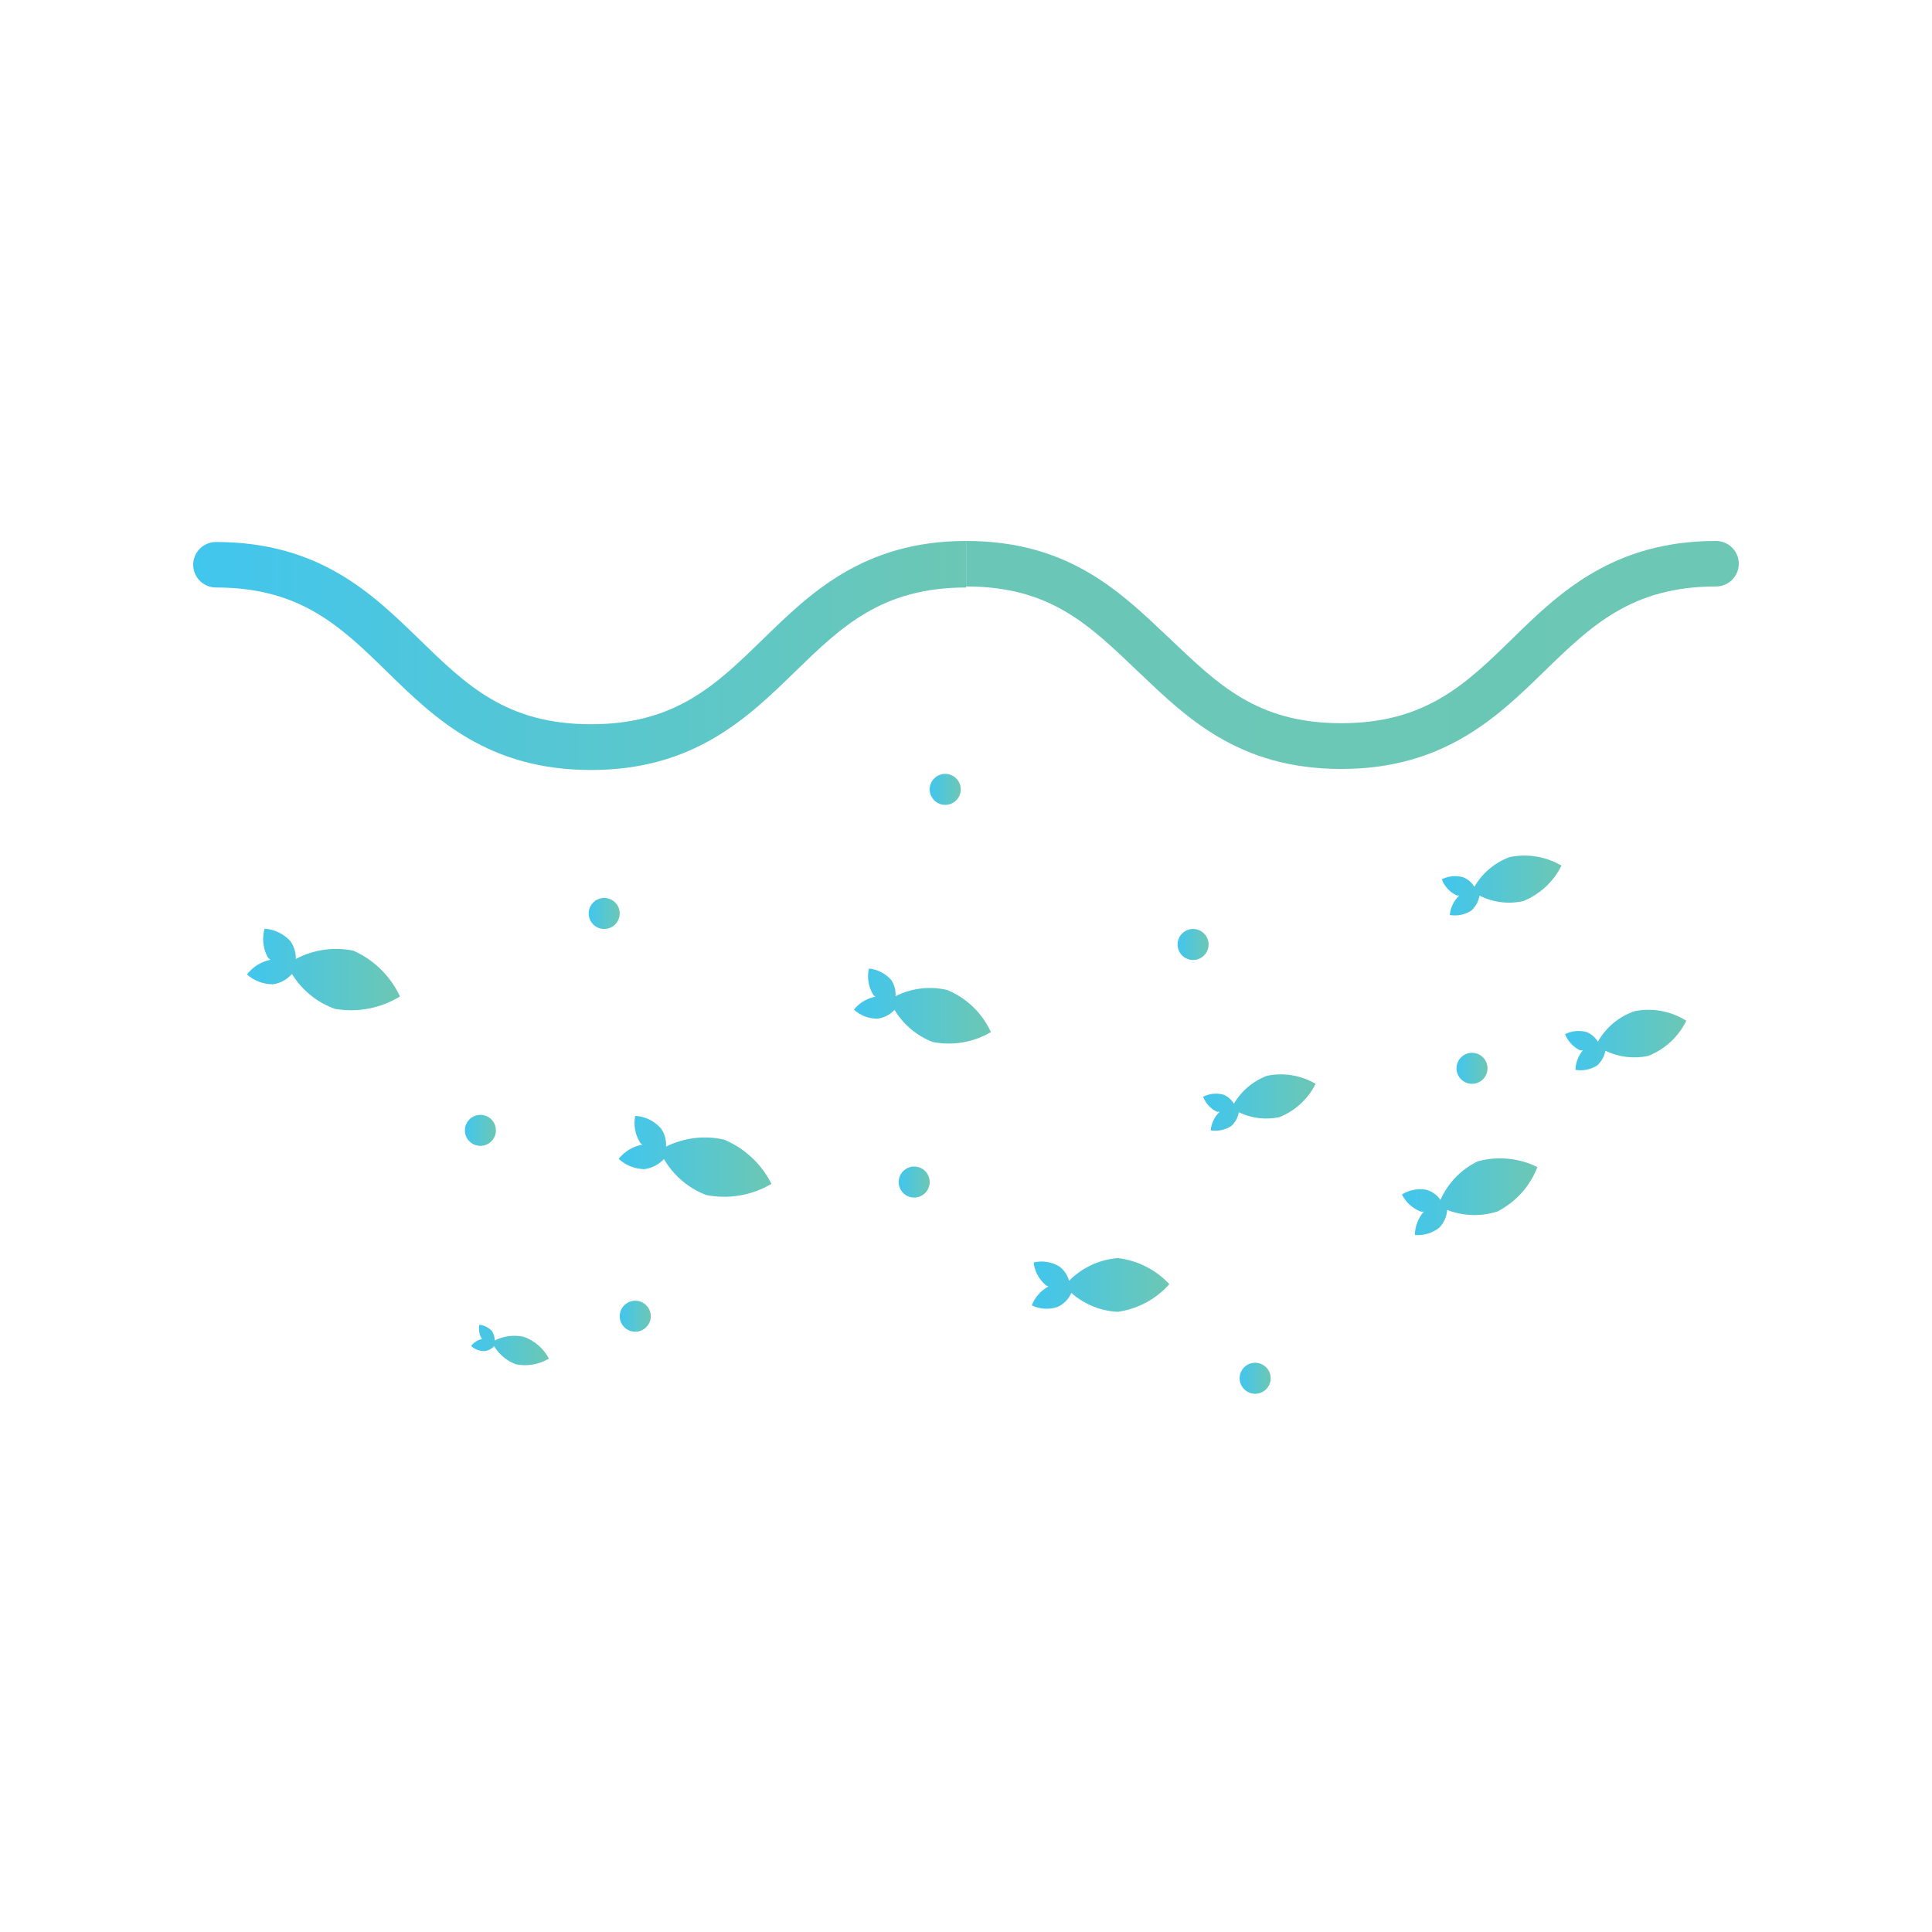 <svg width="100" height="100" viewBox="0 0 100 100" fill="none" xmlns="http://www.w3.org/2000/svg">
<path d="M50.006 28C55.358 28 58.034 30.676 60.536 33.044C63.038 35.413 65.045 37.433 69.421 37.433C73.796 37.433 75.883 35.399 78.292 33.044C80.7 30.689 83.496 28 88.822 28C89.134 28 89.433 28.124 89.654 28.345C89.875 28.566 89.999 28.865 89.999 29.177C89.999 29.49 89.875 29.789 89.654 30.01C89.433 30.231 89.134 30.355 88.822 30.355C84.46 30.355 82.359 32.389 79.937 34.744C77.516 37.099 74.746 39.801 69.421 39.801C64.095 39.801 61.392 37.125 58.89 34.744C56.388 32.362 54.381 30.355 50.006 30.355" fill="url(#paint0_linear_924_3308)"/>
<path d="M50.007 30.409C45.631 30.409 43.544 32.442 41.122 34.797C38.7 37.152 35.917 39.855 30.592 39.855C25.267 39.855 22.497 37.179 20.062 34.797C17.627 32.416 15.553 30.409 11.178 30.409C10.865 30.409 10.566 30.285 10.345 30.064C10.124 29.843 10 29.543 10 29.231C10 28.919 10.124 28.619 10.345 28.398C10.566 28.178 10.865 28.054 11.178 28.054C16.529 28.054 19.273 30.73 21.708 33.098C24.143 35.466 26.217 37.487 30.592 37.487C34.967 37.487 37.055 35.453 39.477 33.098C41.898 30.743 44.668 28 50.007 28" fill="url(#paint1_linear_924_3308)"/>
<path d="M20.704 51.576C19.696 52.194 18.497 52.423 17.332 52.218C16.408 51.887 15.624 51.249 15.111 50.412C14.858 50.706 14.506 50.896 14.121 50.947C13.628 50.946 13.152 50.766 12.783 50.438C13.084 50.045 13.516 49.775 14.001 49.676V49.676C13.943 49.642 13.893 49.597 13.854 49.542C13.613 49.09 13.556 48.563 13.693 48.07C14.205 48.104 14.684 48.334 15.031 48.712C15.22 48.983 15.319 49.306 15.312 49.636C16.226 49.15 17.282 48.998 18.296 49.208C19.357 49.682 20.212 50.523 20.704 51.576Z" fill="url(#paint2_linear_924_3308)"/>
<path d="M39.931 61.277C38.912 61.879 37.707 62.084 36.546 61.852C35.629 61.498 34.86 60.842 34.365 59.992C34.1 60.277 33.746 60.461 33.361 60.514C32.864 60.512 32.386 60.32 32.023 59.979C32.332 59.594 32.769 59.333 33.254 59.243V59.243C33.19 59.213 33.138 59.161 33.107 59.096C32.868 58.694 32.787 58.217 32.88 57.758C33.135 57.772 33.385 57.838 33.615 57.95C33.845 58.063 34.05 58.221 34.218 58.414C34.406 58.688 34.496 59.018 34.472 59.35C35.403 58.885 36.468 58.757 37.483 58.989C38.546 59.434 39.415 60.246 39.931 61.277V61.277Z" fill="url(#paint3_linear_924_3308)"/>
<path d="M68.096 56.098C67.705 56.884 67.038 57.498 66.222 57.824C65.513 57.974 64.775 57.885 64.122 57.57C64.074 57.849 63.933 58.104 63.72 58.292C63.406 58.489 63.03 58.565 62.663 58.507C62.7 58.14 62.866 57.798 63.132 57.543V57.543H62.984C62.657 57.385 62.404 57.107 62.275 56.767C62.602 56.6 62.979 56.562 63.332 56.66C63.555 56.757 63.742 56.92 63.868 57.128C64.254 56.463 64.86 55.953 65.58 55.683C66.441 55.505 67.338 55.653 68.096 56.098V56.098Z" fill="url(#paint4_linear_924_3308)"/>
<path d="M87.283 52.833C86.877 53.664 86.176 54.313 85.316 54.653C84.567 54.814 83.785 54.72 83.095 54.385C83.042 54.68 82.891 54.949 82.667 55.148C82.333 55.36 81.933 55.441 81.543 55.376C81.556 55.003 81.693 54.645 81.931 54.359V54.359C81.878 54.371 81.823 54.371 81.77 54.359C81.423 54.185 81.151 53.89 81.008 53.529C81.356 53.353 81.757 53.315 82.132 53.422C82.37 53.523 82.572 53.696 82.707 53.917C83.125 53.175 83.801 52.613 84.607 52.338C85.53 52.155 86.487 52.332 87.283 52.833V52.833Z" fill="url(#paint5_linear_924_3308)"/>
<path d="M60.525 66.468C59.832 67.249 58.883 67.757 57.849 67.9C56.963 67.855 56.118 67.51 55.453 66.923C55.314 67.243 55.062 67.5 54.744 67.646C54.305 67.796 53.824 67.767 53.406 67.565C53.567 67.149 53.87 66.803 54.263 66.589C54.204 66.568 54.149 66.536 54.102 66.495C53.766 66.199 53.551 65.789 53.5 65.344C53.726 65.29 53.961 65.281 54.19 65.318C54.42 65.355 54.64 65.436 54.838 65.558C55.082 65.74 55.256 66 55.333 66.294C56.005 65.615 56.897 65.198 57.849 65.117C58.873 65.235 59.822 65.714 60.525 66.468V66.468Z" fill="url(#paint6_linear_924_3308)"/>
<path d="M79.576 60.407C79.192 61.404 78.454 62.224 77.502 62.708C76.653 62.977 75.737 62.949 74.906 62.628C74.882 62.975 74.735 63.303 74.491 63.551C74.133 63.827 73.685 63.96 73.234 63.926C73.239 63.477 73.405 63.045 73.702 62.708C73.644 62.721 73.585 62.721 73.528 62.708C73.108 62.543 72.765 62.228 72.564 61.825C72.943 61.588 73.397 61.502 73.836 61.584C74.129 61.67 74.384 61.855 74.558 62.106C74.943 61.234 75.626 60.527 76.485 60.112C77.516 59.829 78.616 59.934 79.576 60.407V60.407Z" fill="url(#paint7_linear_924_3308)"/>
<path d="M80.822 44.805C80.41 45.634 79.711 46.285 78.855 46.638C78.087 46.811 77.283 46.712 76.581 46.357C76.53 46.657 76.379 46.931 76.152 47.133C75.823 47.345 75.427 47.426 75.042 47.361C75.078 46.973 75.254 46.612 75.537 46.344C75.537 46.344 75.537 46.344 75.537 46.344C75.489 46.358 75.438 46.358 75.39 46.344C75.038 46.176 74.765 45.879 74.627 45.514C74.97 45.34 75.367 45.301 75.737 45.407C75.979 45.504 76.181 45.678 76.313 45.902C76.722 45.194 77.365 44.649 78.133 44.364C79.053 44.172 80.011 44.329 80.822 44.805V44.805Z" fill="url(#paint8_linear_924_3308)"/>
<path d="M28.412 70.321C27.898 70.63 27.287 70.735 26.7 70.615C26.23 70.438 25.834 70.108 25.576 69.679C25.444 69.825 25.263 69.916 25.067 69.933C24.814 69.936 24.569 69.84 24.385 69.665C24.541 69.467 24.765 69.333 25.014 69.291V69.291C24.988 69.299 24.959 69.299 24.933 69.291C24.805 69.073 24.762 68.816 24.813 68.568C25.066 68.594 25.299 68.713 25.469 68.903C25.562 69.046 25.608 69.214 25.602 69.385C26.073 69.146 26.613 69.08 27.128 69.197C27.679 69.401 28.137 69.802 28.412 70.321V70.321Z" fill="url(#paint9_linear_924_3308)"/>
<path d="M51.291 53.422C50.379 53.957 49.303 54.138 48.267 53.931C47.447 53.609 46.756 53.026 46.3 52.272C46.066 52.527 45.747 52.688 45.403 52.727C44.958 52.727 44.528 52.56 44.199 52.258C44.477 51.909 44.871 51.672 45.31 51.589V51.589C45.26 51.56 45.219 51.519 45.189 51.469C44.947 51.068 44.87 50.588 44.975 50.131C45.419 50.176 45.83 50.386 46.126 50.72C46.294 50.967 46.374 51.264 46.353 51.563C47.18 51.144 48.127 51.03 49.029 51.242C50.032 51.657 50.839 52.436 51.291 53.422V53.422Z" fill="url(#paint10_linear_924_3308)"/>
<path d="M31.273 48.084C31.717 48.084 32.076 47.724 32.076 47.281C32.076 46.837 31.717 46.478 31.273 46.478C30.83 46.478 30.471 46.837 30.471 47.281C30.471 47.724 30.83 48.084 31.273 48.084Z" fill="url(#paint11_linear_924_3308)"/>
<path d="M24.865 59.31C25.309 59.31 25.668 58.951 25.668 58.507C25.668 58.064 25.309 57.705 24.865 57.705C24.422 57.705 24.062 58.064 24.062 58.507C24.062 58.951 24.422 59.31 24.865 59.31Z" fill="url(#paint12_linear_924_3308)"/>
<path d="M32.881 68.93C33.324 68.93 33.684 68.571 33.684 68.127C33.684 67.684 33.324 67.325 32.881 67.325C32.438 67.325 32.078 67.684 32.078 68.127C32.078 68.571 32.438 68.93 32.881 68.93Z" fill="url(#paint13_linear_924_3308)"/>
<path d="M48.924 41.661C49.367 41.661 49.727 41.301 49.727 40.858C49.727 40.415 49.367 40.055 48.924 40.055C48.48 40.055 48.121 40.415 48.121 40.858C48.121 41.301 48.48 41.661 48.924 41.661Z" fill="url(#paint14_linear_924_3308)"/>
<path d="M61.754 49.689C62.197 49.689 62.557 49.329 62.557 48.886C62.557 48.443 62.197 48.083 61.754 48.083C61.311 48.083 60.951 48.443 60.951 48.886C60.951 49.329 61.311 49.689 61.754 49.689Z" fill="url(#paint15_linear_924_3308)"/>
<path d="M47.318 61.986C47.762 61.986 48.121 61.626 48.121 61.183C48.121 60.74 47.762 60.38 47.318 60.38C46.875 60.38 46.516 60.74 46.516 61.183C46.516 61.626 46.875 61.986 47.318 61.986Z" fill="url(#paint16_linear_924_3308)"/>
<path d="M64.967 72.141C65.41 72.141 65.77 71.782 65.77 71.338C65.77 70.895 65.41 70.536 64.967 70.536C64.523 70.536 64.164 70.895 64.164 71.338C64.164 71.782 64.523 72.141 64.967 72.141Z" fill="url(#paint17_linear_924_3308)"/>
<path d="M76.192 56.098C76.635 56.098 76.994 55.739 76.994 55.295C76.994 54.852 76.635 54.493 76.192 54.493C75.748 54.493 75.389 54.852 75.389 55.295C75.389 55.739 75.748 56.098 76.192 56.098Z" fill="url(#paint18_linear_924_3308)"/>
<defs>
<linearGradient id="paint0_linear_924_3308" x1="50.006" y1="33.901" x2="89.999" y2="33.901" gradientUnits="userSpaceOnUse">
<stop stop-color="#6AC7B8"/>
<stop offset="1" stop-color="#6CC7B4"/>
</linearGradient>
<linearGradient id="paint1_linear_924_3308" x1="10" y1="33.928" x2="50.007" y2="33.928" gradientUnits="userSpaceOnUse">
<stop stop-color="#41C6EE"/>
<stop offset="1" stop-color="#6CC7B4"/>
</linearGradient>
<linearGradient id="paint2_linear_924_3308" x1="12.783" y1="50.181" x2="20.704" y2="50.181" gradientUnits="userSpaceOnUse">
<stop stop-color="#41C6EE"/>
<stop offset="1" stop-color="#6CC7B4"/>
</linearGradient>
<linearGradient id="paint3_linear_924_3308" x1="32.023" y1="59.852" x2="39.931" y2="59.852" gradientUnits="userSpaceOnUse">
<stop stop-color="#41C6EE"/>
<stop offset="1" stop-color="#6CC7B4"/>
</linearGradient>
<linearGradient id="paint4_linear_924_3308" x1="62.275" y1="57.068" x2="68.096" y2="57.068" gradientUnits="userSpaceOnUse">
<stop stop-color="#41C6EE"/>
<stop offset="1" stop-color="#6CC7B4"/>
</linearGradient>
<linearGradient id="paint5_linear_924_3308" x1="81.008" y1="53.833" x2="87.283" y2="53.833" gradientUnits="userSpaceOnUse">
<stop stop-color="#41C6EE"/>
<stop offset="1" stop-color="#6CC7B4"/>
</linearGradient>
<linearGradient id="paint6_linear_924_3308" x1="53.406" y1="66.508" x2="60.525" y2="66.508" gradientUnits="userSpaceOnUse">
<stop stop-color="#41C6EE"/>
<stop offset="1" stop-color="#6CC7B4"/>
</linearGradient>
<linearGradient id="paint7_linear_924_3308" x1="72.564" y1="61.944" x2="79.576" y2="61.944" gradientUnits="userSpaceOnUse">
<stop stop-color="#41C6EE"/>
<stop offset="1" stop-color="#6CC7B4"/>
</linearGradient>
<linearGradient id="paint8_linear_924_3308" x1="74.627" y1="45.834" x2="80.822" y2="45.834" gradientUnits="userSpaceOnUse">
<stop stop-color="#41C6EE"/>
<stop offset="1" stop-color="#6CC7B4"/>
</linearGradient>
<linearGradient id="paint9_linear_924_3308" x1="24.385" y1="69.616" x2="28.412" y2="69.616" gradientUnits="userSpaceOnUse">
<stop stop-color="#41C6EE"/>
<stop offset="1" stop-color="#6CC7B4"/>
</linearGradient>
<linearGradient id="paint10_linear_924_3308" x1="44.199" y1="52.073" x2="51.291" y2="52.073" gradientUnits="userSpaceOnUse">
<stop stop-color="#41C6EE"/>
<stop offset="1" stop-color="#6CC7B4"/>
</linearGradient>
<linearGradient id="paint11_linear_924_3308" x1="30.471" y1="47.281" x2="32.076" y2="47.281" gradientUnits="userSpaceOnUse">
<stop stop-color="#41C6EE"/>
<stop offset="1" stop-color="#6CC7B4"/>
</linearGradient>
<linearGradient id="paint12_linear_924_3308" x1="24.062" y1="58.507" x2="25.668" y2="58.507" gradientUnits="userSpaceOnUse">
<stop stop-color="#41C6EE"/>
<stop offset="1" stop-color="#6CC7B4"/>
</linearGradient>
<linearGradient id="paint13_linear_924_3308" x1="32.078" y1="68.127" x2="33.684" y2="68.127" gradientUnits="userSpaceOnUse">
<stop stop-color="#41C6EE"/>
<stop offset="1" stop-color="#6CC7B4"/>
</linearGradient>
<linearGradient id="paint14_linear_924_3308" x1="48.121" y1="40.858" x2="49.727" y2="40.858" gradientUnits="userSpaceOnUse">
<stop stop-color="#41C6EE"/>
<stop offset="1" stop-color="#6CC7B4"/>
</linearGradient>
<linearGradient id="paint15_linear_924_3308" x1="60.951" y1="48.886" x2="62.557" y2="48.886" gradientUnits="userSpaceOnUse">
<stop stop-color="#41C6EE"/>
<stop offset="1" stop-color="#6CC7B4"/>
</linearGradient>
<linearGradient id="paint16_linear_924_3308" x1="46.516" y1="61.183" x2="48.121" y2="61.183" gradientUnits="userSpaceOnUse">
<stop stop-color="#41C6EE"/>
<stop offset="1" stop-color="#6CC7B4"/>
</linearGradient>
<linearGradient id="paint17_linear_924_3308" x1="64.164" y1="71.338" x2="65.77" y2="71.338" gradientUnits="userSpaceOnUse">
<stop stop-color="#41C6EE"/>
<stop offset="1" stop-color="#6CC7B4"/>
</linearGradient>
<linearGradient id="paint18_linear_924_3308" x1="75.389" y1="55.295" x2="76.994" y2="55.295" gradientUnits="userSpaceOnUse">
<stop stop-color="#41C6EE"/>
<stop offset="1" stop-color="#6CC7B4"/>
</linearGradient>
</defs>
</svg>
